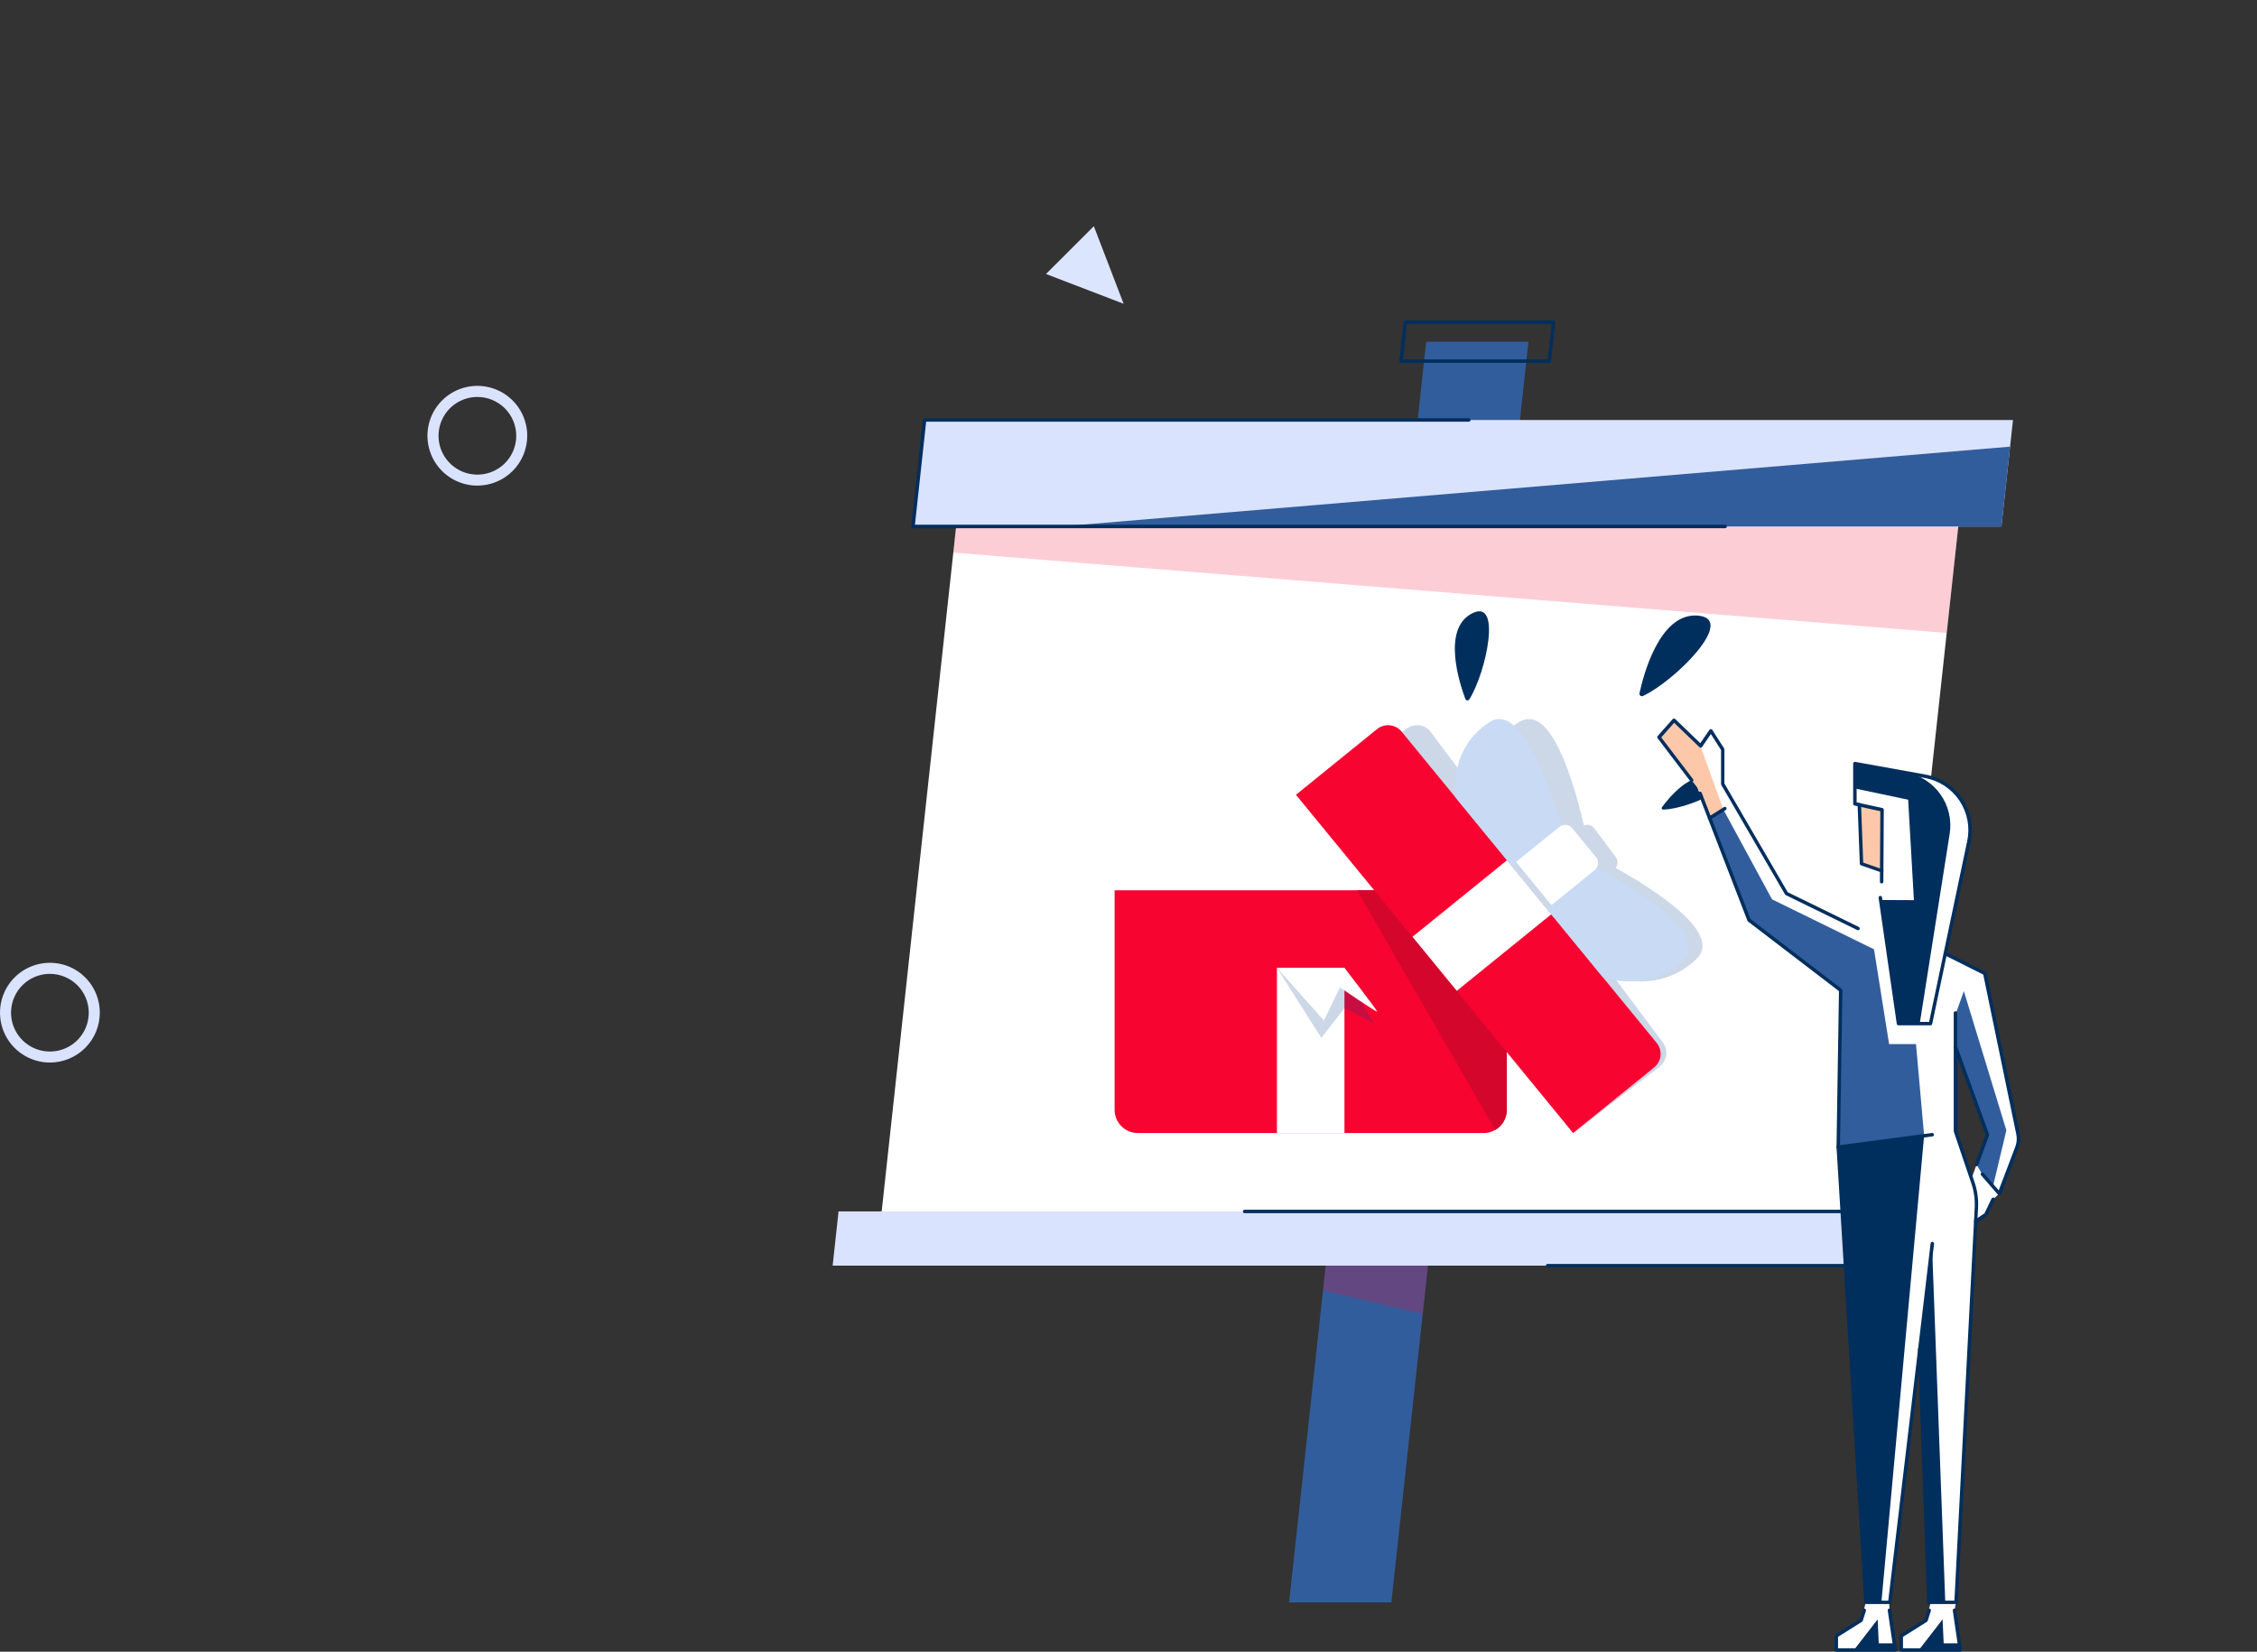 <svg width="731" height="535" viewBox="0 0 731 535" fill="none" xmlns="http://www.w3.org/2000/svg">
<rect x="0" y="0" width="731" height="535" fill="#333333" stroke="none"/>
<g clip-path="url(#clip0_1587_665)">
<path d="M450.631 519.029H417.514L461.911 110.684H495.034L450.631 519.029Z" fill="#325D9C"/>
<path d="M609.523 397.967H284.951L311.313 155.509H635.885L609.523 397.967Z" fill="white"/>
<g clip-path="url(#clip1_1587_665)">
<path d="M463.933 323.657H404.592C403.85 323.657 403.138 323.363 402.613 322.841C402.088 322.319 401.793 321.611 401.792 320.873V227.179C401.793 226.442 402.089 225.734 402.614 225.213C403.139 224.691 403.85 224.398 404.592 224.397H463.933C464.675 224.398 465.386 224.691 465.911 225.213C466.436 225.735 466.731 226.442 466.731 227.179V320.873C466.731 321.611 466.436 322.319 465.912 322.841C465.387 323.363 464.676 323.657 463.933 323.657ZM404.592 226.045C404.29 226.045 403.999 226.164 403.785 226.377C403.571 226.59 403.451 226.878 403.451 227.179V320.873C403.451 321.174 403.571 321.463 403.785 321.675C403.999 321.888 404.29 322.008 404.592 322.008H463.933C464.236 322.008 464.526 321.888 464.74 321.675C464.954 321.463 465.075 321.174 465.075 320.873V227.179C465.074 226.879 464.954 226.59 464.74 226.378C464.526 226.165 464.236 226.045 463.933 226.045H404.592Z" fill="white"/>
<path d="M488.021 288.368V359.498C488.021 360.484 487.826 361.459 487.446 362.37C487.066 363.28 486.51 364.107 485.809 364.804C485.108 365.501 484.276 366.053 483.36 366.43C482.444 366.807 481.462 367.001 480.471 367.001H368.558C367.566 367.002 366.584 366.809 365.667 366.432C364.75 366.056 363.917 365.503 363.215 364.807C362.513 364.11 361.956 363.282 361.576 362.372C361.196 361.461 361 360.484 361 359.498V288.368H488.021Z" fill="#F70431"/>
<path d="M435.442 313.459H413.577V366.998H435.442V313.459Z" fill="white"/>
<g style="mix-blend-mode:multiply" opacity="0.2">
<path d="M413.577 313.459L427.946 336.17L435.442 326.557L444.987 331.483L437.614 318.748L413.577 313.459Z" fill="#003889"/>
</g>
<path d="M413.577 313.459L428.789 330.569L433.988 319.829C433.988 319.829 446.066 328.089 446.066 327.684C446.066 327.28 435.435 313.469 435.435 313.469L413.577 313.459Z" fill="white"/>
<g style="mix-blend-mode:multiply" opacity="0.2">
<path d="M523.646 281.333L523.284 281.13C523.665 280.631 523.876 280.025 523.886 279.399C523.896 278.773 523.705 278.16 523.341 277.649L516.315 268.25C515.934 267.76 515.402 267.407 514.799 267.247C514.197 267.087 513.559 267.127 512.983 267.363C512.953 267.228 512.921 267.093 512.889 266.958C509.485 252.341 502.104 227.76 492.044 233.846C478.006 242.341 479.145 258.049 479.157 258.206L463.3 236.971C461.493 234.551 457.941 234.191 455.372 236.159L427.586 257.431L462.003 303.463L475.09 320.968L509.504 367L537.276 345.74C539.847 343.779 540.468 340.216 538.661 337.799L522.791 316.569C522.919 316.618 537.557 322.012 549.46 310.647C557.982 302.502 536.622 288.635 523.646 281.333Z" fill="#003889"/>
</g>
<path d="M509.506 367L471.791 320.969L457.45 303.464L419.734 257.432L445.982 236.17C447.147 235.225 448.641 234.779 450.136 234.929C451.632 235.079 453.006 235.814 453.957 236.971L488.09 278.638L502.434 296.14L536.568 337.807C537.039 338.381 537.393 339.042 537.607 339.753C537.821 340.463 537.893 341.208 537.817 341.946C537.741 342.683 537.52 343.399 537.165 344.051C536.811 344.704 536.331 345.28 535.752 345.748L509.506 367Z" fill="#F70431"/>
<path d="M471.789 320.969L457.445 303.464L488.091 278.638L502.435 296.14L471.789 320.969Z" fill="white"/>
<path d="M519.17 316.569L503.147 297.02L495.259 287.388L487.371 277.758L471.348 258.214C471.348 258.214 468.989 242.385 482.485 233.848C492.099 227.763 501.251 252.344 505.706 266.961C507.185 271.77 508.136 275.505 508.439 276.709C509.563 277.248 513.049 278.937 517.496 281.339C530.994 288.635 553.35 302.503 545.413 310.647C534.293 322.064 519.17 316.569 519.17 316.569Z" fill="#C9DAF4"/>
<path d="M503.157 297.02L487.381 277.756L505.393 267.118C505.495 267.06 505.601 267.01 505.711 266.969C507.19 271.778 508.141 275.513 508.445 276.716C509.569 277.256 513.054 278.944 517.501 281.346C517.437 281.446 517.364 281.54 517.284 281.628L503.157 297.02Z" fill="#C9DAF4"/>
<path d="M509.226 268.254L516.927 277.653C517.426 278.263 517.662 279.045 517.582 279.827C517.501 280.61 517.112 281.328 516.498 281.825L500.99 294.388L489.526 280.397L505.034 267.834C505.648 267.337 506.434 267.103 507.221 267.183C508.008 267.263 508.731 267.65 509.231 268.26L509.226 268.254Z" fill="white"/>
<g style="mix-blend-mode:multiply" opacity="0.2">
<path d="M502.493 293.178L491.028 279.181L489.534 280.391L500.998 294.388L502.493 293.178Z" fill="#003889"/>
</g>
<path d="M488.021 340.78V359.498C488.022 360.81 487.676 362.1 487.018 363.238C486.36 364.375 485.413 365.321 484.272 365.981L439.546 288.368H445.075L488.021 340.78Z" fill="#D5062C"/>
<path d="M475.871 226.54C475.801 226.651 475.701 226.74 475.582 226.797C475.464 226.855 475.331 226.878 475.2 226.865C475.068 226.851 474.944 226.801 474.839 226.721C474.735 226.641 474.655 226.533 474.609 226.41C472.805 221.608 467.037 204.152 476.406 198.878C486.801 193.022 481.253 218.098 475.871 226.54Z" fill="#002E5D"/>
<path d="M532.126 225.429C531.99 225.491 531.84 225.515 531.692 225.497C531.544 225.479 531.404 225.421 531.287 225.329C531.171 225.237 531.082 225.114 531.032 224.974C530.981 224.835 530.971 224.684 531.002 224.539C532.219 218.87 537.406 198.735 549.576 199.377C563.064 200.086 542.427 220.642 532.126 225.429Z" fill="#002E5D"/>
<path d="M538.641 262.233C538.554 262.233 538.47 262.21 538.396 262.166C538.322 262.122 538.261 262.059 538.221 261.983C538.181 261.907 538.163 261.822 538.168 261.736C538.173 261.65 538.202 261.568 538.251 261.497C540.265 258.752 547.88 249.203 554.237 252.429C561.294 256.012 545.301 262.115 538.641 262.233Z" fill="#002E5D"/>
<path d="M421.864 229.799C424.408 229.799 426.469 227.75 426.469 225.221C426.469 222.692 424.408 220.643 421.864 220.643C419.321 220.643 417.26 222.692 417.26 225.221C417.26 227.75 419.321 229.799 421.864 229.799Z" fill="white"/>
</g>
<path d="M648.219 170.532H295.713L299.458 136.046H651.97L648.219 170.532Z" fill="#DAE3FE"/>
<path d="M622.185 409.949H269.68L271.591 392.391H624.097L622.185 409.949Z" fill="#DAE3FE"/>
<g style="mix-blend-mode:multiply" opacity="0.2">
<path d="M309.674 170.532L308.76 178.988L630.5 205.024L634.251 170.532H309.674Z" fill="#F70431"/>
</g>
<g style="mix-blend-mode:multiply" opacity="0.25">
<path d="M429.374 409.949L428.499 417.982L460.791 425.591L462.491 409.949H429.374Z" fill="#F70431"/>
</g>
<path d="M622.185 410.506H501.242C501.095 410.506 500.953 410.447 500.848 410.343C500.744 410.238 500.685 410.097 500.685 409.949C500.685 409.801 500.744 409.66 500.848 409.555C500.953 409.451 501.095 409.392 501.242 409.392H621.695L623.484 392.948H403.106C402.958 392.948 402.817 392.889 402.712 392.785C402.608 392.68 402.549 392.539 402.549 392.391C402.549 392.243 402.608 392.102 402.712 391.997C402.817 391.893 402.958 391.834 403.106 391.834H624.097C624.174 391.834 624.251 391.851 624.322 391.882C624.393 391.914 624.457 391.96 624.509 392.018C624.562 392.076 624.601 392.145 624.625 392.22C624.649 392.295 624.657 392.374 624.648 392.452L622.742 410.01C622.727 410.147 622.662 410.274 622.559 410.365C622.456 410.457 622.323 410.507 622.185 410.506Z" fill="#002E5D"/>
<path d="M651.034 144.669L343.455 170.532H648.219L651.034 144.669Z" fill="#325D9C"/>
<path d="M501.789 117.535H453.78C453.702 117.535 453.625 117.519 453.554 117.487C453.483 117.455 453.42 117.409 453.367 117.351C453.315 117.293 453.275 117.224 453.251 117.149C453.227 117.074 453.219 116.995 453.228 116.917L454.599 104.294C454.613 104.156 454.678 104.029 454.781 103.936C454.884 103.843 455.018 103.792 455.156 103.793H503.16C503.239 103.793 503.317 103.81 503.389 103.843C503.462 103.875 503.526 103.923 503.578 103.982C503.63 104.04 503.669 104.108 503.693 104.182C503.717 104.256 503.725 104.334 503.717 104.411L502.341 117.039C502.326 117.175 502.261 117.301 502.159 117.392C502.058 117.484 501.926 117.535 501.789 117.535ZM454.415 116.421H501.299L502.553 104.913H455.658L454.415 116.421Z" fill="#002E5D"/>
<path d="M558.749 171.095H295.713C295.634 171.096 295.557 171.079 295.485 171.048C295.413 171.016 295.348 170.969 295.296 170.911C295.243 170.853 295.203 170.784 295.179 170.709C295.155 170.634 295.147 170.555 295.156 170.477L298.907 135.985C298.92 135.847 298.985 135.719 299.088 135.626C299.191 135.534 299.325 135.483 299.464 135.483H475.717C475.865 135.483 476.006 135.542 476.111 135.647C476.215 135.751 476.274 135.893 476.274 136.04C476.274 136.188 476.215 136.33 476.111 136.434C476.006 136.539 475.865 136.597 475.717 136.597H299.96L296.332 169.97H558.749C558.897 169.97 559.039 170.029 559.143 170.133C559.248 170.237 559.307 170.379 559.307 170.527C559.307 170.675 559.248 170.816 559.143 170.921C559.039 171.025 558.897 171.084 558.749 171.084V171.095Z" fill="#002E5D"/>
<path d="M653.118 365.046C652.092 360.088 642.841 315.297 642.841 315.297L630.022 308.885L637.696 272.633C638.185 270.328 638.208 267.948 637.764 265.634C637.319 263.32 636.417 261.118 635.11 259.157C633.803 257.196 632.117 255.516 630.151 254.215C628.185 252.914 625.979 252.019 623.663 251.582L601.029 247.365L600.795 260.322L602.222 260.634L602.935 279.752L609.456 282.036L609.005 290.776L610.983 304.49L578.657 289.45L558.002 253.972V242.753L554.135 236.743L550.885 241.511L542.196 233.322L537.325 238.82L549.743 255.036L566.463 298.051L596.03 320.683L595.372 371.547L604.351 518.812L602.774 524.856L594.748 529.903V534.47L613.775 534.404L611.975 521.592L611.875 518.751L621.768 436.943L622.737 463.91L624.705 518.99H625.335L623.913 524.522L615.949 529.78L615.787 534.326H634.837L633.043 521.463L633.539 518.962L639.92 395.366L643.186 393.344L645.538 388.436L647.55 386.598L653.759 370.55C653.759 370.55 654.143 370.004 653.118 365.046ZM638.544 381.696L633.383 366.483V339.823L643.704 367.508L638.544 381.696Z" fill="white"/>
<path d="M613.53 532.276H608.486L608.135 524.521L600.455 534.442L613.982 534.582L613.53 532.276Z" fill="#002E5D"/>
<path d="M634.564 532.276H629.52L629.168 524.521L621.488 534.442L635.015 534.582L634.564 532.276Z" fill="#002E5D"/>
<path d="M621.768 436.52L624.71 518.99H630.038L625.814 405.298L621.768 436.52Z" fill="#002E5D"/>
<path d="M602.199 260.634L609.74 262.361L609.35 282.035L602.913 279.679L602.199 260.634Z" fill="#FDC8AA"/>
<path d="M633.354 328.577L636.058 321.04L649.824 366.127L645.532 384.103L641.893 380.164L640.16 377.19L643.699 367.475L633.354 338.81V328.577Z" fill="#325D9C"/>
<path d="M600.767 247.326L617.23 250.195C621.735 250.977 625.752 253.497 628.414 257.212C631.077 260.927 632.173 265.539 631.465 270.053L621.767 331.545H614.884L609.138 291.511L619.883 291.561L618.016 259.024L600.767 255.392V247.326Z" fill="#002E5D"/>
<path d="M550.606 241.238L542.007 233.534L537.319 238.882L541.126 243.984L549.742 255.03L553.633 265.024L558.142 262.155L550.606 241.238Z" fill="#FDC8AA"/>
<path d="M595.377 371.569L604.367 518.99H609.349L623.188 367.854L595.377 371.569Z" fill="#002E5D"/>
<path d="M623.189 367.853L620.558 338.185H611.841L606.959 307.481L573.926 291.299L558.158 262.199L558.142 262.154L553.633 265.023L566.429 297.9L596.063 320.761L595.372 371.485L595.378 371.569L623.189 367.853Z" fill="#325D9C"/>
<path d="M625.262 332.108H614.885C614.749 332.109 614.618 332.061 614.516 331.973C614.413 331.885 614.346 331.762 614.327 331.628L608.442 290.825C608.421 290.677 608.46 290.527 608.55 290.408C608.64 290.289 608.773 290.211 608.921 290.19C609.069 290.169 609.219 290.208 609.338 290.298C609.457 290.388 609.536 290.521 609.556 290.669L615.369 330.988H624.811L637.15 272.393C637.623 270.148 637.64 267.832 637.201 265.581C636.762 263.33 635.875 261.189 634.594 259.287C633.312 257.384 631.662 255.758 629.74 254.504C627.818 253.251 625.665 252.395 623.406 251.988L601.324 248.011V259.893L609.685 261.736C609.811 261.764 609.925 261.834 610.005 261.936C610.085 262.037 610.128 262.164 610.125 262.293L609.985 285.595C609.985 285.742 609.927 285.884 609.822 285.988C609.718 286.093 609.576 286.152 609.428 286.152C609.28 286.152 609.139 286.093 609.034 285.988C608.93 285.884 608.871 285.742 608.871 285.595L609.005 262.756L600.644 260.912C600.518 260.885 600.404 260.814 600.324 260.713C600.244 260.611 600.201 260.484 600.204 260.355V247.326C600.204 247.244 600.222 247.163 600.257 247.089C600.291 247.015 600.342 246.949 600.405 246.897C600.467 246.844 600.541 246.806 600.62 246.785C600.699 246.763 600.781 246.76 600.862 246.774L623.601 250.874C626.006 251.307 628.3 252.218 630.346 253.552C632.392 254.887 634.15 256.618 635.514 258.644C636.879 260.67 637.823 262.949 638.291 265.346C638.759 267.743 638.74 270.209 638.237 272.599L625.803 331.645C625.781 331.773 625.715 331.889 625.616 331.974C625.517 332.058 625.392 332.106 625.262 332.108Z" fill="#002E5D"/>
<path d="M609.439 282.593C609.376 282.592 609.314 282.581 609.255 282.56L602.728 280.281C602.622 280.244 602.53 280.176 602.463 280.086C602.397 279.995 602.359 279.887 602.355 279.774L601.642 260.657C601.642 260.509 601.7 260.367 601.805 260.263C601.909 260.158 602.051 260.1 602.199 260.1C602.347 260.1 602.489 260.158 602.593 260.263C602.698 260.367 602.756 260.509 602.756 260.657L603.459 279.396L609.623 281.551C609.75 281.593 609.857 281.679 609.926 281.793C609.995 281.907 610.021 282.042 609.998 282.174C609.976 282.305 609.908 282.424 609.805 282.509C609.702 282.594 609.572 282.64 609.439 282.638V282.593Z" fill="#002E5D"/>
<path d="M601.77 301.298C601.685 301.299 601.602 301.28 601.525 301.243L578.384 289.935C578.284 289.886 578.201 289.809 578.145 289.712L557.49 254.239C557.444 254.154 557.419 254.058 557.417 253.961V242.92L554.118 237.751L551.276 241.929C551.229 241.996 551.169 242.052 551.099 242.094C551.028 242.135 550.95 242.161 550.869 242.168C550.789 242.176 550.708 242.167 550.632 242.141C550.556 242.115 550.487 242.073 550.428 242.018L542.23 234.119L538.044 238.843L548.349 252.373C548.394 252.432 548.427 252.498 548.446 252.569C548.465 252.64 548.47 252.713 548.46 252.786C548.451 252.859 548.427 252.929 548.39 252.992C548.353 253.056 548.305 253.111 548.246 253.156C548.188 253.201 548.122 253.233 548.051 253.252C547.98 253.271 547.906 253.276 547.834 253.267C547.761 253.257 547.691 253.233 547.627 253.197C547.564 253.16 547.508 253.111 547.463 253.053L536.874 239.127C536.792 239.027 536.747 238.902 536.747 238.773C536.747 238.644 536.792 238.519 536.874 238.419L541.756 232.921C541.806 232.866 541.867 232.821 541.935 232.789C542.003 232.758 542.077 232.74 542.152 232.738C542.227 232.735 542.301 232.747 542.371 232.774C542.441 232.801 542.505 232.842 542.559 232.894L550.696 240.731L553.644 236.403C553.698 236.329 553.768 236.268 553.85 236.226C553.931 236.183 554.021 236.16 554.112 236.158C554.205 236.16 554.296 236.184 554.377 236.23C554.458 236.276 554.526 236.341 554.575 236.42L558.415 242.436C558.474 242.523 558.506 242.626 558.504 242.731V253.783L578.998 288.988L602.016 300.246C602.082 300.278 602.141 300.322 602.189 300.377C602.238 300.432 602.275 300.496 602.299 300.566C602.323 300.635 602.333 300.708 602.328 300.781C602.323 300.855 602.304 300.926 602.272 300.992C602.225 301.085 602.154 301.163 602.065 301.217C601.976 301.271 601.874 301.299 601.77 301.298Z" fill="#002E5D"/>
<path d="M612.048 519.548H604.368C604.225 519.548 604.088 519.494 603.985 519.396C603.881 519.299 603.819 519.166 603.81 519.024L594.815 371.547L595.606 321.029L566.145 298.48C566.063 298.42 566.001 298.336 565.967 298.24L550.094 257.17C550.067 257.101 550.054 257.028 550.056 256.954C550.058 256.88 550.074 256.807 550.104 256.74C550.134 256.673 550.177 256.612 550.231 256.561C550.285 256.511 550.348 256.471 550.417 256.445C550.486 256.42 550.558 256.407 550.632 256.409C550.705 256.412 550.777 256.428 550.844 256.458C550.91 256.488 550.971 256.531 551.021 256.584C551.071 256.638 551.11 256.7 551.136 256.769L566.959 297.694L596.498 320.316C596.567 320.369 596.622 320.437 596.66 320.516C596.698 320.594 596.717 320.68 596.715 320.767L595.929 371.547L604.891 518.456H611.579L625.29 402.73C625.308 402.583 625.383 402.448 625.501 402.356C625.618 402.264 625.766 402.222 625.914 402.24C626.062 402.258 626.197 402.334 626.289 402.451C626.381 402.568 626.422 402.716 626.405 402.864L612.599 519.052C612.584 519.188 612.52 519.313 612.418 519.405C612.316 519.496 612.184 519.547 612.048 519.548Z" fill="#002E5D"/>
<path d="M633.527 519.547H624.71C624.562 519.547 624.42 519.488 624.316 519.384C624.211 519.279 624.153 519.138 624.153 518.99L621.21 436.949C621.21 436.801 621.269 436.659 621.373 436.555C621.478 436.45 621.619 436.392 621.767 436.392C621.915 436.392 622.057 436.45 622.161 436.555C622.266 436.659 622.325 436.801 622.325 436.949L625.245 518.455H632.998L639.569 391.193C639.707 388.493 639.329 385.791 638.454 383.233L632.814 366.6C632.792 366.543 632.78 366.483 632.78 366.422V328.097C632.78 327.949 632.839 327.808 632.944 327.703C633.048 327.599 633.19 327.54 633.338 327.54C633.485 327.54 633.627 327.599 633.732 327.703C633.836 327.808 633.895 327.949 633.895 328.097V366.31L639.502 382.854C640.417 385.54 640.811 388.376 640.661 391.21L634.084 519.018C634.077 519.161 634.015 519.295 633.912 519.394C633.808 519.492 633.67 519.547 633.527 519.547Z" fill="#002E5D"/>
<path d="M595.372 372.104C595.224 372.114 595.079 372.064 594.967 371.967C594.856 371.869 594.788 371.731 594.779 371.583C594.769 371.436 594.818 371.29 594.916 371.179C595.014 371.068 595.152 371 595.3 370.99L625.741 366.979C625.815 366.97 625.889 366.975 625.96 366.994C626.032 367.013 626.098 367.046 626.157 367.091C626.215 367.136 626.264 367.192 626.301 367.256C626.338 367.32 626.362 367.391 626.371 367.464C626.381 367.537 626.376 367.611 626.357 367.683C626.337 367.754 626.304 367.821 626.259 367.879C626.214 367.937 626.158 367.986 626.094 368.023C626.03 368.06 625.96 368.084 625.886 368.093L595.445 372.104H595.372Z" fill="#002E5D"/>
<path d="M647.539 387.188C647.459 387.187 647.381 387.17 647.309 387.136C647.237 387.102 647.172 387.054 647.121 386.993L641.62 380.665C641.528 380.553 641.484 380.41 641.497 380.265C641.509 380.121 641.577 379.987 641.687 379.893C641.796 379.798 641.938 379.749 642.083 379.757C642.227 379.765 642.363 379.829 642.461 379.936L647.349 385.562L652.722 371.424C653.208 370.144 653.318 368.753 653.04 367.413L642.344 315.675L629.793 309.381C629.727 309.348 629.669 309.302 629.621 309.246C629.573 309.19 629.537 309.126 629.514 309.056C629.491 308.986 629.482 308.912 629.488 308.839C629.494 308.765 629.514 308.694 629.548 308.629C629.615 308.497 629.731 308.398 629.871 308.352C630.011 308.306 630.163 308.317 630.295 308.383L643.114 314.801C643.189 314.838 643.254 314.892 643.305 314.959C643.356 315.026 643.392 315.103 643.409 315.185L654.16 367.19C654.483 368.737 654.355 370.343 653.792 371.819L648.091 386.826C648.056 386.916 647.999 386.996 647.925 387.058C647.851 387.119 647.762 387.16 647.667 387.177L647.539 387.188Z" fill="#002E5D"/>
<path d="M640.16 377.746C640.093 377.746 640.028 377.735 639.965 377.713C639.827 377.662 639.715 377.558 639.653 377.424C639.592 377.291 639.586 377.138 639.636 377L643.108 367.53L632.831 339.333C632.781 339.193 632.788 339.039 632.851 338.905C632.914 338.771 633.028 338.667 633.168 338.617C633.308 338.567 633.462 338.574 633.596 338.637C633.73 338.7 633.834 338.814 633.884 338.954L644.223 367.363C644.273 367.484 644.273 367.621 644.223 367.742L640.684 377.423C640.638 377.523 640.564 377.606 640.471 377.664C640.377 377.721 640.269 377.75 640.16 377.746Z" fill="#002E5D"/>
<path d="M639.903 396.14C639.812 396.14 639.722 396.117 639.641 396.075C639.561 396.032 639.492 395.97 639.44 395.894C639.399 395.834 639.371 395.766 639.356 395.694C639.341 395.622 639.341 395.548 639.355 395.476C639.369 395.404 639.397 395.336 639.437 395.275C639.478 395.214 639.53 395.161 639.591 395.12L642.745 392.992L645.031 388.218C645.095 388.085 645.21 387.982 645.35 387.933C645.49 387.884 645.644 387.892 645.777 387.957C645.911 388.021 646.014 388.136 646.063 388.276C646.112 388.416 646.104 388.569 646.039 388.703L643.687 393.611C643.644 393.701 643.576 393.778 643.492 393.833L640.215 396.062C640.121 396.118 640.012 396.145 639.903 396.14Z" fill="#002E5D"/>
<path d="M553.706 265.547C553.584 265.548 553.466 265.508 553.369 265.435C553.272 265.363 553.201 265.26 553.168 265.144C553.135 265.027 553.14 264.903 553.184 264.789C553.228 264.676 553.307 264.581 553.41 264.517L558.354 261.419C558.416 261.381 558.485 261.355 558.558 261.343C558.63 261.33 558.704 261.333 558.775 261.349C558.847 261.366 558.914 261.396 558.974 261.439C559.034 261.482 559.084 261.536 559.123 261.598C559.162 261.66 559.188 261.729 559.2 261.801C559.212 261.874 559.21 261.948 559.193 262.019C559.177 262.09 559.146 262.158 559.103 262.217C559.061 262.277 559.007 262.328 558.945 262.366L553.995 265.464C553.908 265.518 553.808 265.546 553.706 265.547Z" fill="#002E5D"/>
<path d="M613.848 534.999H594.748C594.6 534.999 594.458 534.94 594.354 534.836C594.249 534.731 594.19 534.589 594.19 534.442V529.88C594.19 529.785 594.214 529.692 594.26 529.609C594.306 529.526 594.372 529.456 594.452 529.406L602.305 524.465L603.281 521.413C603.303 521.343 603.339 521.278 603.386 521.222C603.434 521.166 603.492 521.12 603.557 521.086C603.622 521.052 603.693 521.032 603.766 521.026C603.839 521.02 603.913 521.028 603.983 521.05C604.053 521.073 604.118 521.109 604.174 521.156C604.23 521.203 604.276 521.261 604.309 521.326C604.343 521.392 604.364 521.463 604.37 521.536C604.376 521.609 604.367 521.682 604.345 521.752L603.308 525C603.268 525.125 603.185 525.231 603.074 525.301L595.305 530.186V533.885H613.201L611.401 521.663C611.38 521.515 611.418 521.365 611.507 521.246C611.596 521.126 611.73 521.047 611.878 521.025C612.025 521.004 612.176 521.042 612.295 521.131C612.415 521.221 612.494 521.354 612.516 521.502L614.388 534.364C614.4 534.443 614.393 534.524 614.37 534.601C614.347 534.678 614.308 534.749 614.255 534.809C614.204 534.867 614.141 534.914 614.071 534.947C614.001 534.979 613.925 534.997 613.848 534.999Z" fill="#002E5D"/>
<path d="M634.882 534.999H615.782C615.634 534.999 615.492 534.94 615.388 534.836C615.283 534.731 615.225 534.589 615.225 534.442V529.88C615.224 529.785 615.248 529.692 615.294 529.609C615.34 529.526 615.406 529.456 615.487 529.406L623.339 524.465L624.315 521.413C624.337 521.343 624.373 521.278 624.42 521.222C624.468 521.166 624.526 521.12 624.591 521.086C624.656 521.052 624.727 521.032 624.8 521.026C624.874 521.02 624.947 521.028 625.017 521.05C625.087 521.073 625.152 521.109 625.208 521.156C625.264 521.203 625.31 521.261 625.344 521.326C625.377 521.392 625.398 521.463 625.404 521.536C625.41 521.609 625.402 521.682 625.379 521.752L624.343 525C624.302 525.125 624.22 525.231 624.109 525.301L616.339 530.186V533.885H634.252L632.474 521.663C632.453 521.515 632.491 521.365 632.58 521.246C632.67 521.126 632.803 521.047 632.951 521.025C633.099 521.004 633.249 521.042 633.369 521.131C633.488 521.221 633.568 521.354 633.589 521.502L635.456 534.364C635.467 534.443 635.461 534.524 635.438 534.601C635.415 534.678 635.375 534.749 635.322 534.809C635.268 534.872 635.2 534.921 635.124 534.954C635.047 534.987 634.965 535.002 634.882 534.999Z" fill="#002E5D"/>
<path d="M154.6 157.292C151.404 157.292 148.279 156.344 145.621 154.569C142.963 152.794 140.891 150.271 139.668 147.32C138.445 144.368 138.124 141.12 138.748 137.986C139.372 134.852 140.911 131.974 143.171 129.715C145.432 127.456 148.312 125.917 151.447 125.294C154.582 124.67 157.832 124.99 160.786 126.213C163.739 127.436 166.263 129.506 168.039 132.163C169.815 134.819 170.763 137.943 170.763 141.138C170.763 145.422 169.06 149.531 166.029 152.56C162.998 155.59 158.887 157.292 154.6 157.292ZM154.6 128.576C152.112 128.58 149.68 129.32 147.613 130.705C145.545 132.089 143.935 134.055 142.985 136.354C142.035 138.653 141.789 141.182 142.277 143.62C142.765 146.059 143.965 148.299 145.726 150.056C147.487 151.813 149.73 153.009 152.171 153.493C154.613 153.976 157.142 153.725 159.441 152.772C161.739 151.818 163.703 150.205 165.085 148.137C166.466 146.068 167.203 143.636 167.202 141.149C167.197 137.812 165.868 134.613 163.505 132.256C161.142 129.898 157.939 128.575 154.6 128.576Z" fill="#DAE3FE"/>
<path d="M363.925 98.395L354.272 73.262L338.778 88.748L363.925 98.395Z" fill="#DCE5FE"/>
<path d="M16.163 344.162C12.966 344.162 9.841 343.215 7.183 341.44C4.525 339.664 2.454 337.141 1.23 334.19C0.007 331.238 -0.313 327.99 0.311 324.856C0.934 321.723 2.474 318.844 4.734 316.585C6.994 314.326 9.874 312.787 13.01 312.164C16.145 311.541 19.395 311.861 22.348 313.083C25.302 314.306 27.826 316.376 29.602 319.033C31.378 321.689 32.326 324.813 32.326 328.008C32.326 332.292 30.623 336.401 27.592 339.43C24.561 342.46 20.45 344.162 16.163 344.162ZM16.163 315.441C13.674 315.441 11.24 316.179 9.171 317.561C7.101 318.943 5.488 320.908 4.536 323.207C3.583 325.505 3.334 328.035 3.82 330.475C4.306 332.915 5.506 335.156 7.266 336.915C9.027 338.674 11.27 339.871 13.711 340.356C16.153 340.841 18.683 340.591 20.983 339.638C23.282 338.685 25.247 337.072 26.629 335.003C28.012 332.934 28.749 330.501 28.748 328.013C28.743 324.679 27.416 321.483 25.056 319.126C22.697 316.769 19.499 315.444 16.163 315.441Z" fill="#DAE3FE"/>
</g>
<defs>
<clipPath id="clip0_1587_665">
<rect width="783" height="535" fill="white"/>
</clipPath>
<clipPath id="clip1_1587_665">
<rect width="195" height="169" fill="white" transform="translate(361 198)"/>
</clipPath>
</defs>
</svg>
